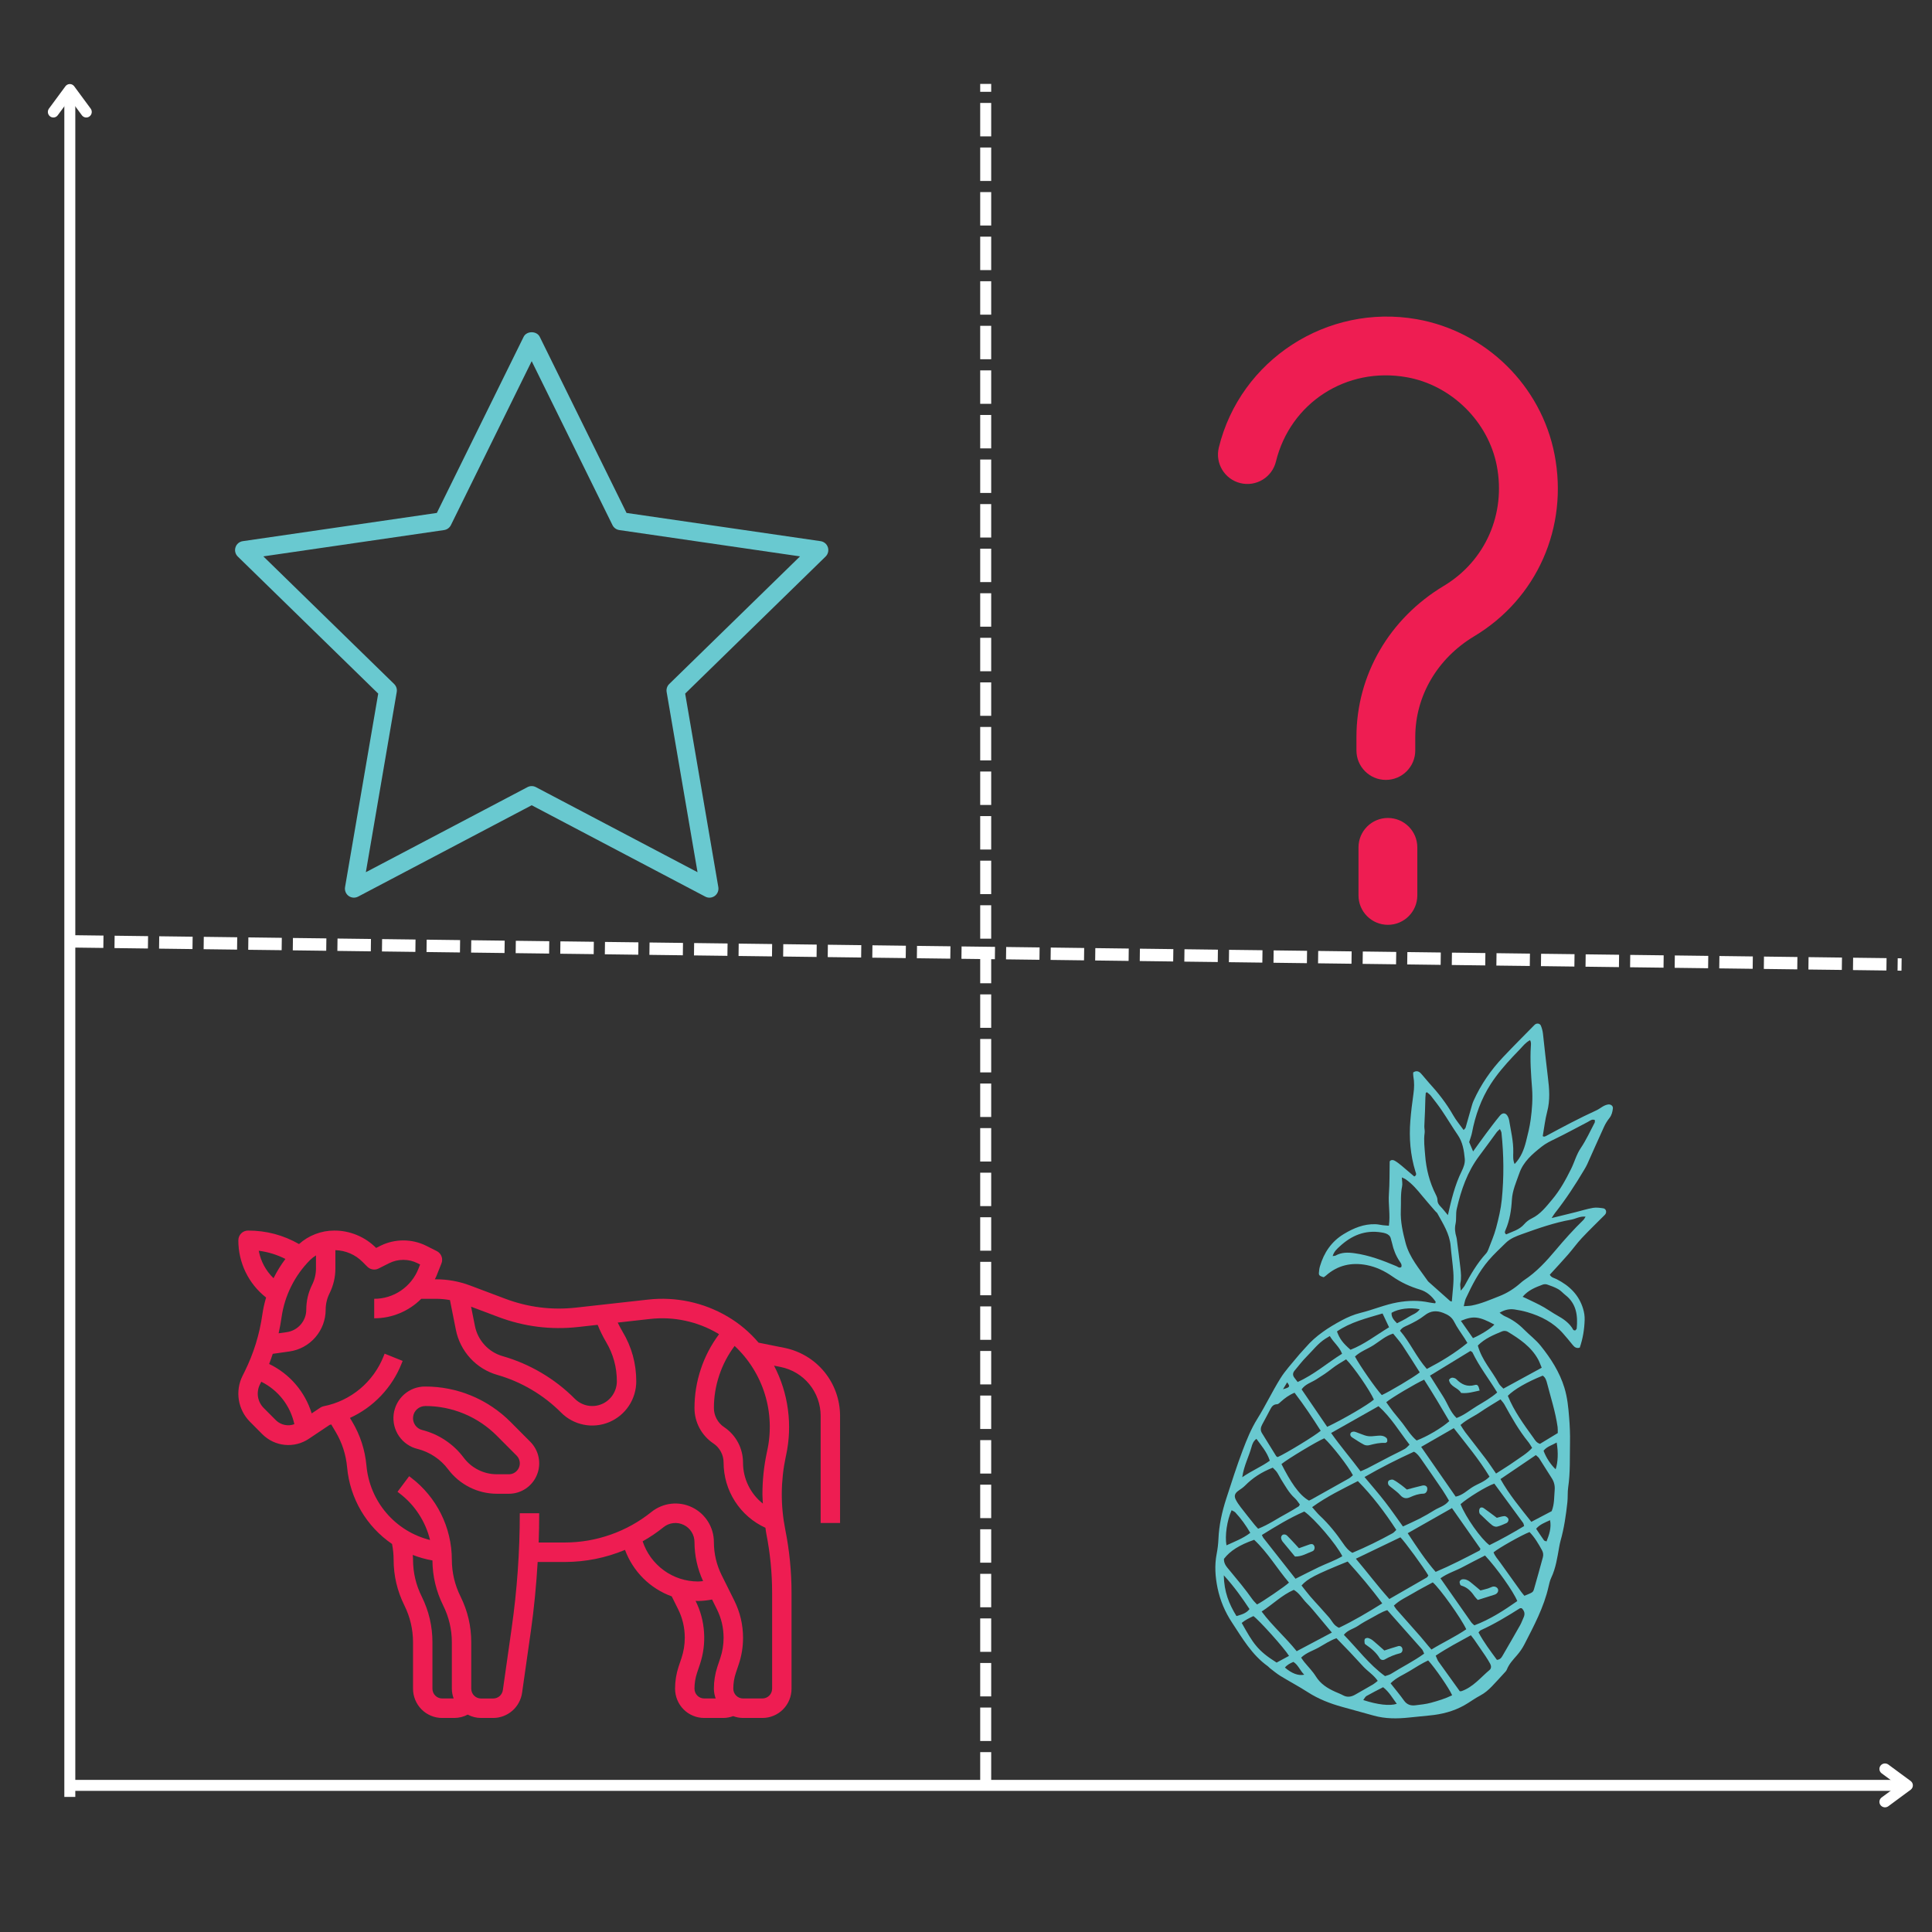 <svg xmlns="http://www.w3.org/2000/svg" xmlns:xlink="http://www.w3.org/1999/xlink" width="520" zoomAndPan="magnify" viewBox="0 0 390 390" height="520" preserveAspectRatio="xMidYMid meet" version="1.0"><rect x="0" y="0" width="390" height="390" fill="#333333" stroke="none"/><defs><clipPath id="id1"><path d="M 48 248.098 L 169.578 248.098 L 169.578 347 L 48 347 Z M 48 248.098 " clip-rule="nonzero"/></clipPath><clipPath id="id2"><path d="M 47.328 67 L 167.328 67 L 167.328 181.402 L 47.328 181.402 Z M 47.328 67 " clip-rule="nonzero"/></clipPath><clipPath id="id3"><path d="M 245.332 206.625 L 325.582 206.625 L 325.582 346.871 L 245.332 346.871 Z M 245.332 206.625 " clip-rule="nonzero"/></clipPath><clipPath id="id4"><path d="M 245.332 63 L 315 63 L 315 158 L 245.332 158 Z M 245.332 63 " clip-rule="nonzero"/></clipPath></defs><path stroke-linecap="butt" transform="matrix(0, -2.249, 2.215, 0, 14.093, 362.725)" fill="none" stroke-linejoin="miter" d="M -0.001 0 L 153.227 0 " stroke="#ffffff" stroke-width="1" stroke-opacity="1" stroke-miterlimit="4"/><path stroke-linecap="round" transform="matrix(0, -2.249, 2.215, 0, 14.093, 16.971)" fill="none" stroke-linejoin="round" d="M -2.5 -1.5 L -0.499 0 L -2.5 1.499 " stroke="#ffffff" stroke-width="1" stroke-opacity="1" stroke-miterlimit="4"/><path stroke-linecap="butt" transform="matrix(2.25, -0, 0, 2.215, 14.13, 360.404)" fill="none" stroke-linejoin="miter" d="M -0 -0.001 L 164.857 -0.001 " stroke="#ffffff" stroke-width="1" stroke-opacity="1" stroke-miterlimit="4"/><path stroke-linecap="round" transform="matrix(2.25, -0, 0, 2.215, 386.136, 360.404)" fill="none" stroke-linejoin="round" d="M -2.5 -1.499 L -0.5 -0.001 L -2.5 1.5 " stroke="#ffffff" stroke-width="1" stroke-opacity="1" stroke-miterlimit="4"/><path fill="#ffffff" d="M 14.145 188.773 L 20.891 188.859 L 20.859 191.355 L 14.109 191.27 M 23.141 188.887 L 29.891 188.973 L 29.859 191.469 L 23.109 191.383 M 32.141 189 L 38.887 189.086 L 38.855 191.582 L 32.109 191.496 M 41.137 189.113 L 47.887 189.199 L 47.855 191.695 L 41.105 191.609 M 50.137 189.227 L 56.887 189.312 L 56.855 191.809 L 50.105 191.727 M 59.133 189.344 L 65.883 189.426 L 65.852 191.926 L 59.102 191.84 M 68.133 189.457 L 74.883 189.543 L 74.852 192.039 L 68.102 191.953 M 77.133 189.57 L 83.879 189.656 L 83.848 192.152 L 77.102 192.066 M 86.129 189.684 L 92.879 189.77 L 92.848 192.266 L 86.098 192.18 M 95.129 189.797 L 101.879 189.883 L 101.844 192.379 L 95.098 192.293 M 104.125 189.91 L 110.875 189.996 L 110.844 192.492 L 104.094 192.406 M 113.125 190.023 L 119.875 190.109 L 119.844 192.605 L 113.094 192.523 M 122.125 190.141 L 128.871 190.223 L 128.84 192.723 L 122.094 192.637 M 131.121 190.254 L 137.871 190.34 L 137.84 192.836 L 131.09 192.75 M 140.121 190.367 L 146.871 190.453 L 146.836 192.949 L 140.09 192.863 M 149.117 190.48 L 155.867 190.566 L 155.836 193.062 L 149.086 192.977 M 158.117 190.594 L 164.867 190.68 L 164.836 193.176 L 158.086 193.09 M 167.117 190.707 L 173.863 190.793 L 173.832 193.289 L 167.086 193.203 M 176.113 190.82 L 182.863 190.906 L 182.832 193.402 L 176.082 193.32 M 185.113 190.938 L 191.863 191.02 L 191.828 193.52 L 185.082 193.434 M 194.109 191.051 L 200.859 191.137 L 200.828 193.633 L 194.078 193.547 M 203.109 191.164 L 209.859 191.25 L 209.828 193.746 L 203.078 193.66 M 212.109 191.277 L 218.855 191.363 L 218.824 193.859 L 212.078 193.773 M 221.105 191.391 L 227.855 191.477 L 227.824 193.973 L 221.074 193.887 M 230.105 191.504 L 236.855 191.59 L 236.82 194.086 L 230.074 194 M 239.102 191.617 L 245.852 191.703 L 245.82 194.199 L 239.07 194.117 M 248.102 191.734 L 254.852 191.816 L 254.82 194.316 L 248.07 194.23 M 257.102 191.848 L 263.848 191.934 L 263.816 194.43 L 257.07 194.344 M 266.098 191.961 L 272.848 192.047 L 272.816 194.543 L 266.066 194.457 M 275.098 192.074 L 281.848 192.16 L 281.812 194.656 L 275.066 194.57 M 284.094 192.188 L 290.844 192.273 L 290.812 194.77 L 284.062 194.684 M 293.094 192.301 L 299.844 192.387 L 299.812 194.883 L 293.062 194.797 M 302.094 192.414 L 308.84 192.5 L 308.809 194.996 L 302.062 194.914 M 311.09 192.531 L 317.84 192.613 L 317.809 195.113 L 311.059 195.027 M 320.09 192.645 L 326.836 192.73 L 326.805 195.227 L 320.059 195.141 M 329.086 192.758 L 335.836 192.844 L 335.805 195.34 L 329.055 195.254 M 338.086 192.871 L 344.836 192.957 L 344.805 195.453 L 338.055 195.367 M 347.086 192.984 L 353.832 193.07 L 353.801 195.566 L 347.051 195.48 M 356.082 193.098 L 362.832 193.184 L 362.801 195.68 L 356.051 195.594 M 365.082 193.211 L 371.828 193.297 L 371.797 195.793 L 365.051 195.711 M 374.078 193.328 L 380.828 193.41 L 380.797 195.91 L 374.047 195.824 M 383.078 193.441 L 383.871 193.449 L 383.84 195.945 L 383.047 195.938 " fill-opacity="1" fill-rule="nonzero"/><path fill="#ffffff" d="M 197.867 360.438 L 197.867 353.691 L 200.086 353.691 L 200.086 360.438 M 197.867 351.441 L 197.867 344.691 L 200.086 344.691 L 200.086 351.441 M 197.867 342.441 L 197.867 335.695 L 200.086 335.695 L 200.086 342.441 M 197.867 333.445 L 197.867 326.699 L 200.086 326.699 L 200.086 333.445 M 197.867 324.449 L 197.867 317.699 L 200.086 317.699 L 200.086 324.449 M 197.867 315.449 L 197.867 308.703 L 200.086 308.703 L 200.086 315.449 M 197.867 306.453 L 197.867 299.703 L 200.086 299.703 L 200.086 306.453 M 197.867 297.457 L 197.867 290.707 L 200.086 290.707 L 200.086 297.457 M 197.867 288.457 L 197.867 281.711 L 200.086 281.711 L 200.086 288.457 M 197.867 279.461 L 197.867 272.711 L 200.086 272.711 L 200.086 279.461 M 197.867 270.461 L 197.867 263.715 L 200.086 263.715 L 200.086 270.461 M 197.867 261.465 L 197.867 254.719 L 200.086 254.719 L 200.086 261.465 M 197.867 252.469 L 197.867 245.719 L 200.086 245.719 L 200.086 252.469 M 197.867 243.469 L 197.867 236.723 L 200.086 236.723 L 200.086 243.469 M 197.867 234.473 L 197.867 227.723 L 200.086 227.723 L 200.086 234.473 M 197.867 225.477 L 197.867 218.727 L 200.086 218.727 L 200.086 225.477 M 197.867 216.477 L 197.867 209.73 L 200.086 209.73 L 200.086 216.477 M 197.867 207.48 L 197.867 200.73 L 200.086 200.73 L 200.086 207.48 M 197.867 198.484 L 197.867 191.734 L 200.086 191.734 L 200.086 198.484 M 197.867 189.484 L 197.867 182.738 L 200.086 182.738 L 200.086 189.484 M 197.867 180.488 L 197.867 173.738 L 200.086 173.738 L 200.086 180.488 M 197.867 171.488 L 197.867 164.742 L 200.086 164.742 L 200.086 171.488 M 197.867 162.492 L 197.867 155.742 L 200.086 155.742 L 200.086 162.492 M 197.867 153.496 L 197.867 146.746 L 200.086 146.746 L 200.086 153.496 M 197.867 144.496 L 197.867 137.75 L 200.086 137.75 L 200.086 144.496 M 197.867 135.5 L 197.867 128.75 L 200.086 128.75 L 200.086 135.5 M 197.867 126.504 L 197.867 119.754 L 200.086 119.754 L 200.086 126.504 M 197.867 117.504 L 197.867 110.758 L 200.086 110.758 L 200.086 117.504 M 197.867 108.508 L 197.867 101.758 L 200.086 101.758 L 200.086 108.508 M 197.867 99.508 L 197.867 92.762 L 200.086 92.762 L 200.086 99.508 M 197.867 90.512 L 197.867 83.766 L 200.086 83.766 L 200.086 90.512 M 197.867 81.516 L 197.867 74.766 L 200.086 74.766 L 200.086 81.516 M 197.867 72.516 L 197.867 65.77 L 200.086 65.77 L 200.086 72.516 M 197.867 63.52 L 197.867 56.77 L 200.086 56.77 L 200.086 63.52 M 197.867 54.523 L 197.867 47.773 L 200.086 47.773 L 200.086 54.523 M 197.867 45.523 L 197.867 38.777 L 200.086 38.777 L 200.086 45.523 M 197.867 36.527 L 197.867 29.777 L 200.086 29.777 L 200.086 36.527 M 197.867 27.527 L 197.867 20.781 L 200.086 20.781 L 200.086 27.527 M 197.867 18.531 L 197.867 16.938 L 200.086 16.938 L 200.086 18.531 " fill-opacity="1" fill-rule="nonzero"/><g clip-path="url(#id1)"><path fill="#ee1d52" d="M 49.355 276.938 L 48.953 277.746 C 48.578 278.496 48.328 279.289 48.203 280.121 C 48.078 280.949 48.082 281.781 48.215 282.609 C 48.352 283.441 48.609 284.23 48.988 284.977 C 49.371 285.727 49.855 286.398 50.449 286.992 L 52.961 289.52 C 53.262 289.82 53.59 290.094 53.938 290.34 C 54.285 290.586 54.652 290.801 55.035 290.984 C 55.422 291.168 55.82 291.316 56.23 291.43 C 56.641 291.543 57.059 291.621 57.48 291.664 C 57.906 291.707 58.328 291.711 58.754 291.68 C 59.18 291.648 59.598 291.582 60.012 291.477 C 60.426 291.375 60.824 291.238 61.215 291.062 C 61.605 290.891 61.977 290.688 62.332 290.449 L 66.527 287.641 C 66.645 287.613 66.75 287.57 66.863 287.543 L 67.719 288.977 C 69.051 291.207 69.836 293.621 70.07 296.211 C 70.211 297.754 70.516 299.266 70.988 300.742 C 71.465 302.219 72.094 303.629 72.875 304.965 C 73.66 306.301 74.582 307.535 75.637 308.668 C 76.695 309.797 77.863 310.801 79.141 311.672 C 79.348 312.719 79.453 313.777 79.457 314.844 C 79.461 318.086 80.184 321.16 81.621 324.059 C 82.789 326.406 83.371 328.895 83.375 331.516 L 83.375 340.891 C 83.375 341.277 83.414 341.664 83.488 342.043 C 83.562 342.422 83.676 342.793 83.824 343.148 C 83.973 343.508 84.152 343.848 84.367 344.172 C 84.582 344.492 84.824 344.793 85.098 345.066 C 85.371 345.34 85.668 345.586 85.988 345.801 C 86.309 346.016 86.648 346.195 87.004 346.344 C 87.359 346.492 87.727 346.605 88.105 346.68 C 88.484 346.758 88.867 346.793 89.254 346.793 L 91.734 346.793 C 92.68 346.785 93.574 346.562 94.414 346.117 C 95.25 346.562 96.145 346.789 97.09 346.793 L 99.57 346.793 C 100.277 346.793 100.961 346.664 101.621 346.414 C 102.281 346.164 102.879 345.809 103.414 345.344 C 103.949 344.879 104.383 344.336 104.723 343.711 C 105.062 343.09 105.285 342.426 105.387 341.727 L 107.164 329.242 C 107.816 324.641 108.258 319.977 108.535 315.309 L 114.02 315.309 C 118.23 315.297 122.277 314.484 126.168 312.867 C 126.566 313.945 127.078 314.969 127.699 315.938 C 128.32 316.902 129.035 317.793 129.852 318.605 C 130.664 319.414 131.559 320.129 132.527 320.742 C 133.496 321.359 134.52 321.859 135.598 322.25 L 136.898 324.863 C 137.789 326.676 138.234 328.594 138.23 330.613 C 138.23 332.004 138.012 333.359 137.574 334.68 L 136.984 336.434 C 136.508 337.879 136.27 339.367 136.273 340.891 C 136.273 341.277 136.309 341.664 136.387 342.043 C 136.461 342.422 136.57 342.793 136.719 343.148 C 136.867 343.508 137.047 343.848 137.262 344.172 C 137.477 344.492 137.723 344.793 137.992 345.066 C 138.266 345.34 138.562 345.586 138.883 345.801 C 139.207 346.016 139.543 346.195 139.902 346.344 C 140.258 346.492 140.625 346.605 141.004 346.68 C 141.383 346.758 141.766 346.793 142.148 346.793 L 146.066 346.793 C 146.734 346.781 147.379 346.656 148 346.422 C 148.641 346.664 149.301 346.789 149.988 346.793 L 153.906 346.793 C 154.289 346.793 154.672 346.758 155.051 346.68 C 155.43 346.605 155.797 346.492 156.152 346.344 C 156.512 346.195 156.848 346.016 157.172 345.801 C 157.492 345.586 157.789 345.34 158.062 345.066 C 158.332 344.793 158.578 344.492 158.793 344.172 C 159.008 343.848 159.188 343.508 159.336 343.148 C 159.48 342.793 159.594 342.422 159.668 342.043 C 159.746 341.664 159.781 341.277 159.781 340.891 L 159.781 321.535 C 159.781 317.254 159.363 313.016 158.527 308.82 C 157.547 303.887 157.578 298.961 158.621 294.039 L 158.676 293.797 C 159.34 290.727 159.469 287.637 159.051 284.523 C 158.637 281.41 157.703 278.465 156.254 275.68 L 157.629 275.953 C 158.188 276.066 158.734 276.23 159.27 276.438 C 159.805 276.645 160.316 276.898 160.809 277.195 C 161.297 277.492 161.762 277.828 162.195 278.203 C 162.625 278.582 163.023 278.992 163.387 279.438 C 163.75 279.879 164.074 280.352 164.355 280.855 C 164.641 281.355 164.879 281.875 165.07 282.418 C 165.266 282.957 165.41 283.512 165.508 284.078 C 165.609 284.645 165.656 285.219 165.66 285.793 L 165.66 307.438 L 169.578 307.438 L 169.578 285.793 C 169.574 284.992 169.508 284.195 169.367 283.406 C 169.23 282.617 169.027 281.848 168.758 281.094 C 168.488 280.34 168.16 279.613 167.766 278.918 C 167.371 278.219 166.922 277.562 166.418 276.941 C 165.91 276.324 165.355 275.75 164.754 275.227 C 164.152 274.703 163.508 274.234 162.824 273.824 C 162.141 273.41 161.426 273.059 160.684 272.77 C 159.941 272.477 159.18 272.254 158.398 272.094 L 153.129 271.035 C 151.336 268.922 149.246 267.16 146.863 265.758 C 144.438 264.336 141.855 263.332 139.113 262.746 C 136.367 262.164 133.602 262.027 130.812 262.34 L 116.328 263.953 C 111.395 264.504 106.602 263.906 101.953 262.152 L 94.934 259.508 C 92.695 258.664 90.375 258.242 87.98 258.242 L 87.777 258.242 C 87.883 258.016 88.012 257.805 88.105 257.57 L 89.113 255.039 C 89.207 254.809 89.254 254.57 89.254 254.324 C 89.258 254.078 89.215 253.84 89.125 253.609 C 89.039 253.379 88.914 253.172 88.746 252.988 C 88.582 252.805 88.391 252.656 88.168 252.547 L 86.004 251.461 C 85.289 251.109 84.547 250.844 83.773 250.664 C 82.996 250.484 82.211 250.395 81.418 250.395 C 80.621 250.395 79.836 250.484 79.062 250.664 C 78.289 250.844 77.543 251.109 76.828 251.461 L 75.926 251.914 C 74.805 250.785 73.508 249.918 72.043 249.309 C 70.574 248.703 69.047 248.398 67.461 248.406 C 66.152 248.406 64.887 248.645 63.664 249.113 C 62.441 249.582 61.34 250.254 60.363 251.129 C 57.172 249.309 53.738 248.402 50.07 248.406 C 49.812 248.406 49.562 248.453 49.32 248.555 C 49.082 248.652 48.867 248.797 48.684 248.98 C 48.5 249.164 48.359 249.379 48.262 249.621 C 48.16 249.859 48.113 250.109 48.113 250.371 C 48.109 251.484 48.23 252.586 48.48 253.672 C 48.727 254.754 49.094 255.797 49.578 256.801 C 50.066 257.801 50.656 258.734 51.355 259.598 C 52.055 260.461 52.84 261.238 53.715 261.922 C 53.383 263.039 53.129 264.172 52.961 265.328 C 52.387 269.395 51.184 273.266 49.355 276.938 Z M 55.73 286.73 L 53.219 284.207 C 52.918 283.902 52.672 283.562 52.477 283.18 C 52.281 282.797 52.152 282.398 52.082 281.973 C 52.016 281.551 52.012 281.129 52.078 280.707 C 52.141 280.281 52.266 279.879 52.457 279.496 L 52.742 278.922 C 53.586 279.34 54.371 279.844 55.098 280.438 C 55.824 281.027 56.48 281.695 57.059 282.438 C 57.637 283.18 58.125 283.977 58.523 284.828 C 58.922 285.684 59.219 286.57 59.418 287.488 C 58.781 287.727 58.133 287.773 57.469 287.637 C 56.805 287.5 56.227 287.199 55.73 286.73 Z M 87.293 340.891 L 87.293 331.516 C 87.293 328.273 86.574 325.203 85.141 322.301 C 83.969 319.953 83.383 317.469 83.375 314.844 C 83.375 314.523 83.336 314.203 83.32 313.883 C 84.605 314.387 85.934 314.758 87.293 314.996 C 87.316 318.184 88.035 321.203 89.449 324.059 C 90.617 326.406 91.207 328.891 91.211 331.516 L 91.211 340.891 C 91.219 341.566 91.34 342.223 91.574 342.859 L 89.254 342.859 C 88.992 342.859 88.742 342.809 88.504 342.707 C 88.262 342.609 88.051 342.469 87.867 342.281 C 87.684 342.098 87.543 341.887 87.441 341.645 C 87.344 341.402 87.293 341.152 87.293 340.891 Z M 129.727 311.137 C 131.211 310.301 132.617 309.348 133.945 308.285 C 134.523 307.82 135.176 307.547 135.91 307.461 C 136.645 307.379 137.344 307.496 138.012 307.82 C 138.676 308.141 139.207 308.613 139.602 309.242 C 139.992 309.871 140.191 310.555 140.191 311.297 C 140.203 314.047 140.781 316.672 141.926 319.168 C 141.57 319.199 141.223 319.246 140.867 319.246 C 140.254 319.242 139.645 319.191 139.039 319.094 C 138.434 318.996 137.84 318.852 137.254 318.66 C 136.672 318.469 136.109 318.234 135.562 317.953 C 135.016 317.676 134.492 317.355 133.996 316.992 C 133.5 316.629 133.035 316.234 132.602 315.797 C 132.164 315.363 131.766 314.898 131.402 314.402 C 131.043 313.902 130.719 313.383 130.438 312.836 C 130.156 312.285 129.922 311.719 129.727 311.137 Z M 140.191 340.891 C 140.191 339.793 140.363 338.719 140.711 337.676 L 141.301 335.926 C 141.996 333.82 142.27 331.664 142.117 329.453 C 141.965 327.242 141.398 325.145 140.414 323.16 C 140.57 323.16 140.719 323.18 140.875 323.18 C 141.84 323.168 142.793 323.07 143.738 322.883 L 144.719 324.863 C 145.617 326.676 146.066 328.594 146.066 330.613 C 146.066 332.004 145.848 333.359 145.41 334.68 L 144.82 336.434 C 144.344 337.879 144.105 339.367 144.109 340.891 C 144.117 341.566 144.234 342.223 144.469 342.859 L 142.148 342.859 C 141.891 342.859 141.641 342.809 141.398 342.707 C 141.16 342.609 140.949 342.469 140.766 342.281 C 140.582 342.098 140.438 341.887 140.34 341.645 C 140.242 341.402 140.191 341.152 140.191 340.891 Z M 154.844 292.973 L 154.793 293.219 C 154.199 296.004 153.906 298.816 153.906 301.66 C 153.906 302.281 153.969 302.898 153.996 303.52 C 152.73 302.52 151.746 301.293 151.043 299.84 C 150.34 298.387 149.988 296.855 149.988 295.238 C 149.988 294.531 149.902 293.832 149.73 293.148 C 149.559 292.461 149.309 291.805 148.977 291.18 C 148.645 290.555 148.242 289.984 147.766 289.457 C 147.293 288.934 146.762 288.477 146.176 288.086 C 145.531 287.656 145.027 287.098 144.66 286.41 C 144.293 285.727 144.109 284.996 144.109 284.219 C 144.113 281.957 144.473 279.758 145.191 277.617 C 145.906 275.473 146.941 273.5 148.293 271.695 C 149.719 273.023 150.949 274.516 151.984 276.172 C 153.02 277.828 153.828 279.586 154.402 281.453 C 154.977 283.32 155.301 285.23 155.375 287.184 C 155.449 289.137 155.273 291.066 154.844 292.973 Z M 116.758 267.867 L 120.641 267.434 C 121.113 268.609 121.672 269.746 122.312 270.84 C 123.781 273.301 124.52 275.969 124.52 278.836 C 124.52 279.328 124.445 279.812 124.305 280.281 C 124.16 280.754 123.953 281.195 123.68 281.605 C 123.41 282.016 123.082 282.379 122.703 282.691 C 122.324 283.004 121.906 283.258 121.453 283.445 C 121 283.633 120.527 283.754 120.039 283.801 C 119.551 283.848 119.062 283.824 118.582 283.73 C 118.102 283.633 117.641 283.469 117.211 283.234 C 116.777 283.004 116.387 282.711 116.039 282.363 C 114.016 280.332 111.77 278.59 109.305 277.133 C 106.84 275.676 104.234 274.555 101.484 273.762 C 100.781 273.562 100.117 273.27 99.492 272.887 C 98.871 272.5 98.312 272.039 97.816 271.5 C 97.32 270.957 96.906 270.359 96.574 269.707 C 96.242 269.051 96.008 268.363 95.867 267.641 L 95.094 263.773 L 100.582 265.84 C 105.812 267.812 111.207 268.484 116.758 267.867 Z M 74.152 255.699 C 74.453 256 74.809 256.184 75.227 256.25 C 75.641 256.32 76.039 256.258 76.414 256.07 L 78.582 254.98 C 79.477 254.539 80.422 254.32 81.418 254.32 C 82.414 254.32 83.355 254.539 84.25 254.98 L 84.805 255.258 L 84.469 256.109 C 84.113 257.008 83.633 257.832 83.031 258.586 C 82.43 259.336 81.73 259.984 80.934 260.527 C 80.141 261.066 79.281 261.48 78.359 261.762 C 77.441 262.043 76.5 262.184 75.539 262.18 L 75.539 266.113 C 77.32 266.117 79.031 265.777 80.68 265.094 C 82.324 264.41 83.777 263.441 85.039 262.18 L 87.977 262.18 C 88.938 262.18 89.887 262.266 90.828 262.438 L 92.02 268.414 C 92.23 269.488 92.582 270.516 93.078 271.492 C 93.574 272.469 94.191 273.363 94.93 274.168 C 95.668 274.973 96.504 275.664 97.434 276.238 C 98.363 276.812 99.355 277.25 100.406 277.547 C 102.832 278.246 105.137 279.238 107.316 280.527 C 109.492 281.812 111.477 283.352 113.266 285.145 C 113.887 285.77 114.582 286.289 115.359 286.707 C 116.133 287.125 116.953 287.418 117.816 287.59 C 118.676 287.766 119.547 287.809 120.422 287.719 C 121.293 287.633 122.137 287.422 122.949 287.086 C 123.762 286.746 124.508 286.297 125.188 285.738 C 125.867 285.176 126.453 284.531 126.941 283.797 C 127.43 283.062 127.801 282.273 128.055 281.426 C 128.309 280.582 128.438 279.719 128.438 278.836 C 128.438 275.238 127.516 271.898 125.672 268.816 C 125.32 268.223 125 267.605 124.695 266.98 L 131.23 266.25 C 133.602 265.984 135.953 266.102 138.285 266.598 C 140.617 267.094 142.812 267.945 144.871 269.152 C 144.969 269.211 145.055 269.277 145.148 269.332 C 143.543 271.48 142.316 273.828 141.469 276.371 C 140.621 278.918 140.195 281.535 140.191 284.219 C 140.191 284.926 140.273 285.625 140.445 286.309 C 140.617 286.996 140.867 287.652 141.199 288.277 C 141.535 288.898 141.938 289.473 142.41 289.996 C 142.883 290.52 143.414 290.98 144 291.371 C 144.645 291.801 145.152 292.359 145.516 293.043 C 145.883 293.73 146.066 294.461 146.066 295.238 C 146.07 296.625 146.266 297.988 146.652 299.32 C 147.043 300.652 147.613 301.898 148.363 303.066 C 149.113 304.234 150.008 305.273 151.055 306.18 C 152.102 307.086 153.254 307.828 154.512 308.402 C 154.578 308.797 154.609 309.191 154.688 309.582 C 155.469 313.527 155.863 317.508 155.863 321.527 L 155.863 340.891 C 155.863 341.152 155.812 341.402 155.711 341.645 C 155.613 341.887 155.473 342.098 155.289 342.281 C 155.105 342.469 154.891 342.609 154.652 342.707 C 154.414 342.809 154.164 342.859 153.902 342.859 L 149.988 342.859 C 149.727 342.859 149.477 342.809 149.238 342.707 C 148.996 342.609 148.785 342.469 148.602 342.281 C 148.418 342.098 148.277 341.887 148.176 341.645 C 148.078 341.402 148.027 341.152 148.027 340.891 C 148.027 339.793 148.199 338.719 148.547 337.676 L 149.137 335.926 C 149.711 334.199 149.996 332.43 149.996 330.609 C 149.988 327.969 149.402 325.469 148.23 323.102 L 145.699 318.012 C 144.645 315.898 144.113 313.66 144.109 311.297 C 144.109 310.562 144.008 309.844 143.805 309.137 C 143.602 308.434 143.305 307.77 142.918 307.148 C 142.527 306.527 142.059 305.973 141.516 305.48 C 140.969 304.992 140.367 304.59 139.707 304.273 C 139.051 303.953 138.359 303.734 137.641 303.609 C 136.918 303.488 136.195 303.469 135.469 303.551 C 134.742 303.637 134.043 303.816 133.367 304.102 C 132.691 304.383 132.07 304.754 131.496 305.211 C 129.016 307.203 126.273 308.727 123.273 309.785 C 120.273 310.84 117.188 311.371 114.008 311.375 L 108.738 311.375 C 108.809 309.406 108.844 307.438 108.844 305.469 L 104.926 305.469 C 104.926 313.25 104.379 320.988 103.281 328.691 L 101.508 341.176 C 101.473 341.41 101.402 341.629 101.289 341.836 C 101.176 342.043 101.031 342.227 100.852 342.383 C 100.676 342.535 100.477 342.656 100.254 342.738 C 100.035 342.82 99.805 342.863 99.57 342.863 L 97.09 342.863 C 96.828 342.863 96.578 342.812 96.34 342.711 C 96.102 342.613 95.887 342.473 95.703 342.285 C 95.52 342.102 95.379 341.891 95.281 341.648 C 95.18 341.406 95.129 341.156 95.129 340.895 L 95.129 331.516 C 95.129 328.273 94.41 325.203 92.977 322.301 C 91.809 319.953 91.219 317.469 91.211 314.844 C 91.207 313.238 91.023 311.652 90.652 310.09 C 90.281 308.523 89.742 307.023 89.023 305.586 C 88.309 304.148 87.438 302.812 86.414 301.578 C 85.391 300.34 84.242 299.238 82.961 298.273 L 82.594 297.992 L 80.242 301.141 L 80.613 301.422 C 82.156 302.59 83.461 303.984 84.523 305.605 C 85.586 307.227 86.348 308.98 86.809 310.867 C 85.957 310.656 85.125 310.379 84.316 310.039 C 83.508 309.699 82.727 309.297 81.98 308.836 C 81.234 308.375 80.527 307.855 79.859 307.285 C 79.191 306.711 78.57 306.09 78 305.422 C 77.426 304.754 76.91 304.047 76.449 303.297 C 75.984 302.547 75.582 301.766 75.242 300.953 C 74.898 300.141 74.621 299.309 74.41 298.453 C 74.195 297.598 74.051 296.73 73.973 295.855 C 73.68 292.664 72.715 289.699 71.078 286.953 L 70.641 286.227 C 73.02 285.137 75.109 283.645 76.914 281.746 C 78.715 279.844 80.102 277.68 81.07 275.242 L 81.281 274.719 L 77.641 273.254 L 77.434 273.777 C 76.926 275.059 76.27 276.254 75.461 277.371 C 74.656 278.484 73.727 279.484 72.672 280.363 C 71.613 281.246 70.469 281.98 69.23 282.574 C 67.988 283.168 66.699 283.598 65.352 283.863 C 65.098 283.914 64.863 284.012 64.648 284.156 L 62.918 285.316 C 62.582 284.23 62.145 283.191 61.594 282.199 C 61.047 281.207 60.402 280.281 59.664 279.422 C 58.926 278.562 58.105 277.789 57.207 277.102 C 56.309 276.414 55.352 275.824 54.328 275.336 C 54.598 274.66 54.828 273.977 55.059 273.289 L 58.473 272.805 C 58.973 272.73 59.461 272.613 59.941 272.453 C 60.422 272.289 60.883 272.086 61.324 271.844 C 61.766 271.602 62.184 271.32 62.578 271 C 62.973 270.68 63.332 270.332 63.664 269.945 C 63.996 269.562 64.289 269.152 64.547 268.719 C 64.805 268.281 65.023 267.824 65.203 267.352 C 65.379 266.875 65.512 266.387 65.605 265.891 C 65.695 265.391 65.742 264.887 65.742 264.379 C 65.746 263.223 66.004 262.125 66.516 261.09 C 67.305 259.5 67.703 257.82 67.703 256.043 L 67.703 252.363 C 68.73 252.391 69.719 252.605 70.668 253.016 C 71.613 253.422 72.449 253.992 73.176 254.727 Z M 63.785 253.418 L 63.785 256.043 C 63.781 257.199 63.523 258.297 63.012 259.332 C 62.223 260.922 61.828 262.602 61.824 264.379 C 61.824 264.93 61.727 265.461 61.535 265.977 C 61.34 266.488 61.066 266.953 60.707 267.371 C 60.348 267.785 59.93 268.125 59.449 268.391 C 58.969 268.652 58.461 268.824 57.918 268.906 L 56.242 269.145 C 56.484 268.066 56.684 266.98 56.84 265.883 C 57.156 263.707 57.801 261.633 58.781 259.668 C 59.762 257.699 61.023 255.934 62.57 254.375 C 62.938 254.012 63.344 253.691 63.785 253.418 Z M 52.227 252.477 C 54.117 252.723 55.91 253.273 57.613 254.133 C 56.695 255.355 55.895 256.656 55.215 258.027 C 53.648 256.488 52.648 254.641 52.227 252.477 Z M 52.227 252.477 " fill-opacity="1" fill-rule="nonzero"/></g><path fill="#ee1d52" d="M 84.273 292.484 C 85.512 292.793 86.664 293.305 87.727 294.016 C 88.789 294.723 89.707 295.59 90.473 296.617 C 91.047 297.379 91.699 298.066 92.43 298.676 C 93.16 299.285 93.953 299.805 94.805 300.23 C 95.656 300.66 96.543 300.98 97.469 301.203 C 98.395 301.422 99.332 301.531 100.285 301.535 L 102.73 301.535 C 103.336 301.535 103.926 301.445 104.504 301.27 C 105.082 301.094 105.625 300.836 106.129 300.5 C 106.629 300.164 107.074 299.758 107.457 299.289 C 107.84 298.82 108.148 298.305 108.379 297.742 C 108.609 297.184 108.758 296.602 108.816 295.996 C 108.875 295.391 108.844 294.789 108.727 294.195 C 108.609 293.598 108.406 293.035 108.121 292.5 C 107.836 291.961 107.48 291.48 107.055 291.051 L 103.102 287.078 C 101.969 285.938 100.734 284.914 99.402 284.02 C 98.066 283.121 96.66 282.363 95.176 281.746 C 93.691 281.129 92.164 280.664 90.586 280.352 C 89.012 280.039 87.422 279.887 85.816 279.891 C 85.43 279.887 85.047 279.918 84.668 279.988 C 84.285 280.055 83.914 280.156 83.551 280.293 C 83.191 280.43 82.844 280.598 82.512 280.797 C 82.18 280.996 81.871 281.223 81.578 281.48 C 81.289 281.734 81.023 282.016 80.785 282.32 C 80.547 282.625 80.336 282.949 80.156 283.293 C 79.973 283.637 79.828 283.992 79.711 284.363 C 79.594 284.734 79.512 285.113 79.465 285.496 C 79.418 285.883 79.406 286.27 79.43 286.656 C 79.453 287.043 79.512 287.426 79.602 287.805 C 79.695 288.18 79.82 288.547 79.98 288.898 C 80.137 289.254 80.328 289.59 80.547 289.91 C 80.766 290.227 81.012 290.523 81.289 290.801 C 81.562 291.074 81.855 291.32 82.176 291.539 C 82.492 291.762 82.828 291.949 83.184 292.109 C 83.535 292.266 83.898 292.391 84.273 292.484 Z M 85.816 283.824 C 87.164 283.82 88.5 283.949 89.824 284.211 C 91.145 284.477 92.43 284.863 93.676 285.383 C 94.922 285.902 96.105 286.539 97.223 287.293 C 98.344 288.047 99.379 288.902 100.332 289.863 L 104.285 293.832 C 104.598 294.148 104.797 294.523 104.887 294.961 C 104.973 295.402 104.93 295.824 104.762 296.238 C 104.59 296.648 104.32 296.98 103.949 297.227 C 103.582 297.477 103.176 297.602 102.73 297.598 L 100.285 297.598 C 98.973 297.598 97.73 297.301 96.555 296.715 C 95.379 296.125 94.398 295.305 93.605 294.254 C 92.57 292.867 91.332 291.695 89.891 290.738 C 88.453 289.777 86.898 289.09 85.223 288.664 C 84.934 288.594 84.668 288.473 84.422 288.301 C 84.18 288.133 83.973 287.922 83.801 287.676 C 83.633 287.43 83.516 287.16 83.441 286.871 C 83.371 286.578 83.355 286.285 83.391 285.988 C 83.426 285.691 83.516 285.41 83.652 285.145 C 83.793 284.883 83.973 284.648 84.195 284.453 C 84.418 284.254 84.668 284.102 84.945 283.996 C 85.227 283.887 85.512 283.836 85.812 283.836 Z M 85.816 283.824 " fill-opacity="1" fill-rule="nonzero"/><g clip-path="url(#id2)"><path fill="#69c9d0" d="M 107.328 158.684 C 107.617 158.684 107.91 158.75 108.172 158.891 L 140.805 176.066 L 134.57 139.684 C 134.469 139.094 134.664 138.496 135.094 138.074 L 161.496 112.312 L 125.012 107 C 124.418 106.914 123.906 106.543 123.641 106.008 L 107.328 72.906 L 91.016 106.008 C 90.75 106.543 90.238 106.914 89.645 107 L 53.16 112.312 L 79.562 138.074 C 79.992 138.496 80.188 139.094 80.086 139.684 L 73.852 176.066 L 106.484 158.891 C 106.746 158.75 107.039 158.684 107.328 158.684 Z M 143.215 181.207 C 142.926 181.207 142.637 181.137 142.371 180.996 L 107.328 162.551 L 72.285 180.996 C 71.672 181.316 70.93 181.262 70.375 180.859 C 69.816 180.453 69.539 179.762 69.652 179.082 L 76.348 140.012 L 47.996 112.344 C 47.504 111.859 47.324 111.137 47.539 110.48 C 47.75 109.82 48.316 109.344 49.004 109.242 L 88.18 103.543 L 105.699 67.996 C 106.312 66.758 108.344 66.758 108.957 67.996 L 126.477 103.543 L 165.652 109.242 C 166.336 109.344 166.906 109.82 167.117 110.48 C 167.332 111.137 167.152 111.859 166.66 112.344 L 138.309 140.012 L 145.004 179.082 C 145.117 179.762 144.84 180.453 144.281 180.859 C 143.965 181.086 143.59 181.207 143.215 181.207 " fill-opacity="1" fill-rule="nonzero"/></g><g clip-path="url(#id3)"><path fill="#69c9d0" d="M 258.992 280.434 C 260.406 280.043 260.469 279.91 259.828 279.047 C 259.594 279.434 259.387 279.781 258.992 280.434 Z M 259.379 336.617 C 260.738 337.809 262.125 338.328 263.277 338.055 C 262.438 337.25 262.086 336.113 261.094 335.477 C 260.414 335.758 259.824 336.07 259.379 336.617 Z M 312.906 306.871 C 311.812 307.363 310.836 307.727 310.09 308.598 C 310.633 309.406 311.137 310.184 311.676 310.938 C 311.758 311.055 311.98 311.074 312.191 311.156 C 312.711 309.793 313.195 308.484 312.906 306.871 Z M 311.59 292.848 C 312.062 294.188 313.051 295.688 314.027 296.59 C 314.496 295.234 314.586 293.184 314.234 291.195 C 313.309 291.742 312.262 291.988 311.59 292.848 Z M 282.004 267.121 C 282.836 266.68 283.637 266.324 284.355 265.84 C 285.082 265.355 286.027 265.137 286.59 264.293 C 284.672 263.867 282.285 264.184 280.91 265.004 C 280.84 265.828 281.289 266.41 282.004 267.121 Z M 281.957 343.938 C 281.094 342.785 280.41 341.523 279.199 340.586 C 278.059 341.18 276.938 341.734 275.855 342.355 C 275.582 342.508 275.43 342.871 275.195 343.176 C 278.094 344.125 280.547 344.402 281.957 343.938 Z M 301.656 267.379 C 298.523 265.707 297.422 265.582 294.898 266.629 C 295.727 267.812 296.539 268.973 297.34 270.121 C 298.941 269.434 301.008 268.133 301.656 267.379 Z M 247.039 317.996 C 247.098 321.32 248.098 323.812 249.598 326.223 C 250.652 325.918 251.586 325.668 252.23 324.812 C 250.699 322.5 249.152 320.312 247.039 317.996 Z M 250.762 298.195 C 252.777 296.816 254.699 296.047 256.328 294.859 C 255.746 293.094 254.629 291.828 253.625 290.449 C 252.984 290.93 252.785 291.547 252.625 292.129 C 252.102 294.047 251.113 295.824 250.762 298.195 Z M 252.387 309.426 C 251.492 307.902 250.52 306.535 249.359 305.301 C 249.172 305.105 248.875 305.012 248.617 304.859 C 247.684 306.914 247.23 310.027 247.582 311.945 C 249.23 311.18 250.922 310.562 252.387 309.426 Z M 260.207 334.262 C 259.262 332.703 254.18 327.062 253.02 326.23 C 252.207 326.609 251.375 327.012 250.656 327.609 C 252.961 331.73 253.828 333.191 257.703 335.613 C 258.473 335.199 259.289 334.758 260.207 334.262 Z M 268.441 269.699 C 268.031 269.941 267.816 270.066 267.605 270.199 C 266.086 271.152 265.02 272.586 263.777 273.828 C 262.891 274.715 262.129 275.727 261.32 276.691 C 260.961 277.125 260.91 277.602 261.262 278.074 C 261.473 278.367 261.699 278.648 261.949 278.973 C 265.27 277.488 267.914 275.137 270.914 273.273 C 270.387 271.848 269.203 271.027 268.441 269.699 Z M 279.086 265.141 C 275.793 266.117 272.621 266.898 269.883 268.766 C 270.426 270.254 271.035 271.082 272.621 272.465 C 275.402 271.383 277.773 269.523 280.402 267.926 C 279.957 266.984 279.562 266.148 279.086 265.141 Z M 307.367 261.773 C 307.637 261.891 307.848 261.98 308.051 262.078 C 309.285 262.688 310.551 263.238 311.734 263.93 C 312.59 264.43 313.398 265.012 314.277 265.5 C 315.582 266.227 316.848 267.07 317.594 268.457 C 317.633 268.531 317.809 268.531 317.965 268.578 C 318.066 268.453 318.266 268.324 318.281 268.18 C 318.523 265.59 318.242 263.168 315.984 261.414 C 315.492 261.027 315.07 260.523 314.535 260.223 C 313.836 259.832 313.062 259.555 312.301 259.293 C 312.027 259.199 311.66 259.223 311.387 259.328 C 309.934 259.871 308.48 260.441 307.367 261.773 Z M 307.176 324.641 C 307.043 324.645 306.891 324.602 306.801 324.66 C 304.242 326.273 301.66 327.844 298.895 329.086 C 298.734 329.16 298.633 329.348 298.461 329.527 C 299.523 331.52 300.891 333.305 302.172 335.066 C 302.895 335.012 303.129 334.539 303.379 334.113 C 304.547 332.102 305.711 330.09 306.859 328.062 C 307.137 327.57 307.312 327.027 307.555 326.516 C 307.895 325.789 307.742 325.176 307.176 324.641 Z M 269.016 253.551 C 269.355 253.5 269.496 253.516 269.598 253.457 C 270.812 252.777 272.059 252.793 273.426 252.98 C 276.395 253.391 279.133 254.438 281.859 255.582 C 282.172 255.715 282.465 256.047 282.867 255.773 C 283.055 255.281 282.746 254.93 282.508 254.578 C 281.77 253.465 281.289 252.254 281.008 250.953 C 280.941 250.648 280.824 250.352 280.762 250.047 C 280.645 249.488 280.254 249.188 279.77 249 C 279.484 248.887 279.168 248.836 278.859 248.785 C 275.543 248.234 272.801 249.414 270.43 251.613 C 269.906 252.102 269.305 252.598 269.016 253.551 Z M 288.293 335.176 C 287.008 335.785 285.785 336.555 284.559 337.309 C 283.297 338.086 281.871 338.629 280.707 339.801 C 281.656 341.012 282.582 342.109 283.414 343.277 C 284.004 344.113 284.781 344.352 285.711 344.238 C 286.773 344.109 287.852 344 288.879 343.719 C 290.328 343.32 291.777 342.883 293.133 342.215 C 292.594 340.906 289.656 336.637 288.293 335.176 Z M 289.816 334.215 C 290.043 334.719 290.148 335.086 290.359 335.383 C 291.805 337.422 293.273 339.445 294.684 341.406 C 294.898 341.391 294.965 341.402 295.023 341.383 C 297.371 340.562 298.879 338.625 300.695 337.102 C 301.051 336.805 301.051 336.293 300.824 335.875 C 300.523 335.324 300.191 334.789 299.844 334.266 C 299.109 333.172 298.359 332.086 297.609 331.004 C 297.402 330.711 297.172 330.434 296.914 330.098 C 294.5 331.426 292.172 332.645 289.816 334.215 Z M 301.496 313.359 C 301.758 314.113 302.32 314.699 302.785 315.348 C 304.215 317.332 305.629 319.324 307.055 321.309 C 307.266 321.602 307.512 321.875 307.723 322.133 C 309.41 321.438 309.461 321.453 309.676 320.723 C 310.289 318.617 310.863 316.5 311.441 314.387 C 311.578 313.891 311.535 313.41 311.273 312.938 C 310.551 311.621 309.793 310.332 308.758 309.266 C 307.246 309.828 302.496 312.504 301.496 313.359 Z M 301.645 299.488 C 300.062 300.016 296.219 302.387 294.832 303.637 C 295.844 306.223 298.949 310.652 300.668 311.906 C 303.031 310.75 305.363 309.441 307.664 308.055 C 307.578 307.766 307.566 307.562 307.469 307.43 C 305.551 304.801 303.621 302.176 301.645 299.488 Z M 314.457 289.281 C 314.445 288.789 314.473 288.414 314.422 288.051 C 314 285.055 313.062 282.184 312.309 279.266 C 312.156 278.672 311.973 278.059 311.422 277.691 C 308.266 278.957 305.648 280.465 304.375 281.762 C 305.625 284.855 307.598 287.539 309.543 290.242 C 309.867 290.695 310.125 291.219 310.867 291.461 C 312.012 290.77 313.234 290.023 314.457 289.281 Z M 287.477 278.508 C 285.871 279.207 280.711 282.27 279.832 283.055 C 280.293 283.691 280.746 284.359 281.242 284.992 C 281.855 285.781 282.527 286.527 283.129 287.324 C 284.035 288.516 284.812 289.809 285.965 290.781 C 288.066 289.988 290.949 288.301 292.566 286.887 C 290.949 284.117 289.289 281.336 287.477 278.508 Z M 298.32 271.613 C 299.133 274.609 301.199 276.738 302.551 279.266 C 302.77 279.676 303.188 279.984 303.484 280.312 C 306.109 278.879 308.625 277.508 311.215 276.094 C 310.945 275.461 310.77 274.926 310.504 274.441 C 309.098 271.859 306.754 270.281 304.328 268.812 C 304.047 268.645 303.555 268.609 303.254 268.738 C 301.523 269.461 299.77 270.16 298.32 271.613 Z M 268.852 329.551 C 267.859 328.363 267.07 327.402 266.262 326.453 C 265.449 325.496 264.668 324.5 263.777 323.613 C 262.898 322.738 262.301 321.574 261.168 320.938 C 258.738 321.996 256.93 323.867 254.676 325.309 C 256.848 328.219 259.512 330.52 261.754 333.316 C 264.07 332.086 266.336 330.887 268.852 329.551 Z M 302.891 298.57 C 304.668 301.742 306.922 304.418 309.121 307.203 C 310.566 306.445 311.941 305.723 313.227 305.047 C 313.801 303.598 313.707 302.207 313.828 300.84 C 313.91 299.914 313.723 299.125 313.219 298.355 C 312.363 297.043 311.555 295.699 310.707 294.383 C 310.551 294.141 310.289 293.973 310.035 293.73 C 307.676 295.328 305.398 296.871 302.891 298.57 Z M 288.66 277.695 C 289.609 279.203 290.477 280.582 291.348 281.957 C 292.238 283.363 292.746 285.02 294.031 286.246 C 295.582 285.652 296.805 284.652 298.133 283.836 C 299.512 282.996 300.934 282.219 302.23 281.094 C 300.539 278.316 298.586 275.84 297.238 273.004 C 297.195 272.906 297.043 272.859 296.824 272.707 C 294.215 274.305 291.551 275.93 288.66 277.695 Z M 286.598 277.039 C 285.406 275.176 284.289 273.359 283.105 271.59 C 282.551 270.766 281.875 270.02 281.223 269.203 C 279.68 269.676 278.547 270.723 277.297 271.523 C 276.051 272.32 274.602 272.809 273.52 273.832 C 274.465 275.637 277.789 280.402 278.938 281.617 C 280.453 280.938 285.355 278.035 286.598 277.039 Z M 261.324 281.141 C 260.199 281.602 259.352 282.238 258.551 282.957 C 258.328 283.16 258.059 283.453 257.801 283.461 C 257.035 283.477 256.707 283.941 256.406 284.527 C 255.895 285.531 255.344 286.52 254.812 287.516 C 254.5 288.098 254.359 288.676 254.746 289.297 C 255.703 290.836 256.648 292.387 257.609 293.926 C 257.668 294.02 257.805 294.066 257.906 294.133 C 259.551 293.414 265.547 289.762 266.602 288.816 C 264.965 286.246 263.281 283.699 261.324 281.141 Z M 262.391 303.703 C 262.066 303.289 261.781 302.793 261.375 302.43 C 260.18 301.355 259.449 299.957 258.609 298.633 C 258.309 298.156 258.074 297.633 257.754 297.168 C 257.516 296.824 257.184 296.543 256.922 296.27 C 254.594 297.191 252.875 298.336 251.34 299.879 C 250.949 300.277 250.469 300.59 250.008 300.91 C 249.309 301.402 249.078 301.918 249.422 302.648 C 249.688 303.211 250.059 303.73 250.434 304.227 C 251.352 305.422 252.297 306.598 253.238 307.777 C 253.465 308.059 253.719 308.316 253.969 308.594 C 256.125 307.758 257.93 306.461 259.875 305.438 C 260.652 305.027 261.395 304.547 262.145 304.086 C 262.238 304.027 262.277 303.883 262.391 303.703 Z M 288.023 276.344 C 290.984 274.797 293.691 273.156 296.211 271.09 C 295.984 270.719 295.832 270.453 295.668 270.195 C 294.957 269.086 294.148 268.023 293.562 266.852 C 293.066 265.859 292.32 265.406 291.336 265.023 C 289.961 264.488 288.762 264.602 287.617 265.5 C 286.574 266.328 285.406 266.938 284.207 267.504 C 283.664 267.762 283.035 267.945 282.609 268.621 C 284.645 270.965 285.84 273.844 288.023 276.344 Z M 247.07 314.68 C 247.031 315.695 247.633 316.305 248.145 316.922 C 249.746 318.859 251.363 320.773 252.805 322.832 C 253.082 323.223 253.445 323.551 253.746 323.883 C 254.707 323.43 259.48 320.184 260.199 319.469 C 257.793 316.645 255.902 313.383 253.168 310.832 C 250.207 311.859 248.309 313.055 247.07 314.68 Z M 286.883 292.074 C 289.273 295.52 291.551 298.801 293.852 302.117 C 295.262 301.832 296.191 300.832 297.297 300.156 C 298.398 299.484 299.699 299.113 300.68 298.082 C 298.562 294.586 295.988 291.527 293.469 288.289 C 291.285 289.543 289.172 290.758 286.883 292.074 Z M 288.328 318.031 C 287.383 316.398 283.555 311.164 282.688 310.328 C 279.785 311.727 276.852 313.133 273.699 314.648 C 276.023 317.391 278.102 320.168 280.457 322.785 C 283.035 321.305 285.539 319.867 288.039 318.422 C 288.137 318.363 288.184 318.227 288.328 318.031 Z M 269.777 330.691 C 268.477 331.164 267.379 331.898 266.238 332.547 C 265.062 333.215 263.703 333.594 262.652 334.617 C 262.898 334.965 263.066 335.227 263.258 335.465 C 264.051 336.441 264.961 337.344 265.621 338.402 C 266.574 339.934 267.973 340.809 269.547 341.512 C 270.062 341.746 270.602 341.941 271.098 342.211 C 271.973 342.691 272.785 342.539 273.598 342.066 C 274.797 341.375 276.008 340.703 277.199 340 C 277.504 339.82 277.77 339.57 278.113 339.305 C 277.289 338.105 276.133 337.41 275.238 336.461 C 274.332 335.496 273.449 334.512 272.543 333.551 C 271.641 332.598 270.719 331.664 269.777 330.691 Z M 274.645 297 C 275.137 296.785 275.598 296.613 276.035 296.387 C 277.598 295.582 279.145 294.75 280.707 293.941 C 281.656 293.453 282.629 293.008 283.562 292.488 C 283.914 292.297 284.18 291.949 284.535 291.625 C 282.461 288.965 280.824 286.137 278.273 283.859 C 275.117 285.645 271.977 287.418 268.703 289.27 C 270.617 291.992 272.703 294.395 274.645 297 Z M 287.484 333.809 C 287.324 333.477 287.246 333.16 287.055 332.941 C 284.734 330.301 282.391 327.676 280.039 325.027 C 278.852 325.406 277.906 326.039 276.914 326.57 C 275.965 327.074 275.02 327.59 274.137 328.195 C 273.223 328.816 272.039 329.035 271.277 330.012 C 274.043 332.844 276.363 336.004 279.59 338.348 C 280.012 338.191 280.461 338.105 280.82 337.875 C 283 336.504 285.324 335.371 287.484 333.809 Z M 284.164 309.5 C 286.004 312.285 287.711 314.898 289.805 317.305 C 292.867 316.016 295.758 314.508 298.648 313.008 C 298.699 312.984 298.73 312.914 298.758 312.863 C 298.789 312.809 298.805 312.75 298.848 312.637 C 296.961 309.949 295.062 307.234 293.098 304.43 C 290.141 306.105 287.25 307.746 284.164 309.5 Z M 258.68 295.539 C 260.414 298.965 262.18 301.785 264.234 302.918 C 264.391 302.848 264.562 302.781 264.727 302.688 C 267.246 301.281 269.77 299.875 272.281 298.453 C 272.594 298.277 272.848 298.008 273.105 297.797 C 272.156 295.965 268.918 291.805 267.328 290.34 C 265.941 290.895 259.953 294.492 258.68 295.539 Z M 295.984 328.891 C 294.98 326.695 290.578 320.531 289.223 319.426 C 287.93 320.133 286.586 320.82 285.293 321.59 C 283.973 322.379 282.527 322.996 281.371 324.113 C 281.582 324.426 281.699 324.648 281.859 324.836 C 283.441 326.629 285.035 328.414 286.613 330.211 C 287.195 330.875 287.742 331.562 288.309 332.238 C 288.5 332.465 288.699 332.688 288.953 332.98 C 291.328 331.527 293.777 330.402 295.984 328.891 Z M 261.516 318.691 C 263.168 317.863 264.676 317.086 266.207 316.352 C 267.781 315.594 269.461 315.047 270.965 314.137 C 269.781 311.742 265.336 306.539 263.289 305.121 C 260.297 306.422 257.527 308.125 254.727 309.859 C 254.855 310.113 254.91 310.293 255.016 310.43 C 257.148 313.148 259.285 315.859 261.516 318.691 Z M 306.285 323.195 C 305.496 321.254 302.191 316.594 299.773 314 C 298.312 314.754 296.801 315.5 295.32 316.301 C 293.852 317.098 292.211 317.566 290.777 318.602 C 292.887 321.617 294.93 324.547 296.984 327.469 C 297.156 327.711 297.414 327.898 297.613 328.098 C 300.824 326.891 303.586 325.082 306.285 323.195 Z M 267.91 288.027 C 271.156 286.496 276.199 283.539 277.34 282.52 C 276.523 280.664 273.273 275.934 271.73 274.402 C 270.754 275.004 269.719 275.586 268.789 276.332 C 267.805 277.121 266.746 277.793 265.68 278.465 C 264.703 279.086 263.484 279.402 262.75 280.461 C 264.48 283 266.176 285.48 267.91 288.027 Z M 302 297.453 C 303.332 296.586 304.562 295.855 305.727 295.02 C 306.926 294.16 308.242 293.43 309.281 292.273 C 309 291.832 308.797 291.441 308.527 291.109 C 306.617 288.758 305.137 286.145 303.684 283.508 C 303.48 283.145 303.176 282.84 302.898 282.48 C 301.473 283.371 300.113 284.156 298.82 285.047 C 297.547 285.922 296.09 286.523 294.824 287.652 C 295.176 288.195 295.445 288.676 295.781 289.113 C 297.148 290.902 298.551 292.668 299.906 294.465 C 300.586 295.359 301.199 296.305 302 297.453 Z M 279.023 323.664 C 276.789 320.621 274.441 317.867 272.043 315.215 C 265.469 317.891 263.961 318.668 262.73 320.055 C 263.305 320.777 263.871 321.527 264.477 322.242 C 265.09 322.965 265.742 323.648 266.375 324.352 C 267.004 325.055 267.625 325.77 268.258 326.469 C 268.879 327.16 269.199 328.125 270.289 328.59 C 273.203 327.203 276.059 325.512 279.023 323.664 Z M 292.277 245.293 C 292.992 242.102 293.703 239.18 295.051 236.441 C 295.426 235.68 295.766 234.832 295.684 233.918 C 295.523 232.219 295.27 230.562 294.258 229.094 C 293.156 227.488 292.164 225.809 291.07 224.191 C 290.371 223.148 289.594 222.16 288.82 221.168 C 288.602 220.891 288.285 220.691 288.027 220.469 C 287.898 220.574 287.809 220.609 287.805 220.652 C 287.773 220.957 287.746 221.262 287.734 221.566 C 287.703 222.504 287.691 223.441 287.652 224.375 C 287.617 225.375 287.547 226.371 287.52 227.371 C 287.512 227.809 287.645 228.258 287.582 228.688 C 287.367 230.199 287.57 231.699 287.684 233.195 C 287.895 235.984 288.57 238.648 289.84 241.156 C 290.008 241.484 290.168 241.863 290.168 242.219 C 290.168 242.781 290.402 243.152 290.773 243.531 C 291.25 244.016 291.66 244.562 292.277 245.293 Z M 275.449 298.156 C 276.957 299.969 278.316 301.523 279.578 303.152 C 280.871 304.82 282.066 306.562 283.203 308.137 C 284.41 307.574 285.504 307.102 286.562 306.559 C 287.566 306.039 288.555 305.477 289.512 304.875 C 290.496 304.25 291.742 304 292.5 302.926 C 292.055 302.195 291.66 301.48 291.203 300.812 C 289.793 298.734 288.363 296.668 286.926 294.605 C 286.504 294 286.074 293.379 285.422 293.047 C 282.051 294.59 278.812 296.219 275.449 298.156 Z M 264.871 304.238 C 265.512 304.953 265.934 305.496 266.43 305.961 C 268.23 307.645 269.754 309.547 271.141 311.578 C 271.629 312.289 272.164 312.988 272.996 313.457 C 275.793 312.277 278.5 310.953 281.137 309.492 C 281.387 309.352 281.574 309.094 281.863 308.828 C 279.555 305.285 277.078 302 274.102 298.977 C 270.988 300.586 267.891 302.055 264.871 304.238 Z M 293.066 262.734 C 293.215 260.719 293.527 258.75 293.371 256.758 C 293.238 255.004 292.98 253.262 292.832 251.508 C 292.621 249.035 291.293 247.027 290.152 244.938 C 290.066 244.777 289.887 244.668 289.766 244.527 C 288.863 243.477 287.945 242.445 287.07 241.375 C 286.074 240.152 285.055 238.957 283.746 238.051 C 283.562 237.922 283.34 237.852 282.98 237.68 C 283.012 238.406 283.141 238.973 283.031 239.488 C 282.691 241.109 282.848 242.742 282.773 244.371 C 282.68 246.594 283.172 248.75 283.727 250.867 C 284.504 253.844 286.543 256.156 288.254 258.629 C 288.289 258.684 288.34 258.723 288.387 258.766 C 289.836 260.055 291.285 261.344 292.734 262.633 C 292.777 262.668 292.848 262.668 293.066 262.734 Z M 296.574 230.547 C 296.777 231.035 297.039 231.648 297.367 232.43 C 298.289 231.152 299.07 230.039 299.887 228.949 C 300.828 227.691 301.766 226.43 302.766 225.219 C 303.387 224.469 304.094 224.645 304.465 225.57 C 304.535 225.746 304.602 225.926 304.633 226.109 C 304.984 228.27 305.527 230.406 305.473 232.625 C 305.457 233.387 305.387 234.191 305.746 234.977 C 307.031 233.637 307.621 232.09 308.051 230.422 C 308.422 228.965 308.781 227.52 308.984 226.023 C 309.273 223.906 309.426 221.781 309.266 219.66 C 309.055 216.848 308.836 214.039 309.02 211.215 C 309.043 210.848 309.121 210.395 308.855 209.973 C 307.945 210.457 307.418 211.172 306.816 211.801 C 306.34 212.297 305.863 212.789 305.391 213.293 C 303.758 215.035 302.199 216.848 300.91 218.852 C 298.992 221.84 297.809 225.141 297.145 228.629 C 297.031 229.227 296.797 229.805 296.574 230.547 Z M 295.48 263.676 C 296.137 263.621 296.629 263.625 297.102 263.535 C 299.031 263.164 300.809 262.367 302.629 261.66 C 304.246 261.035 305.645 260.137 306.926 259.008 C 307.16 258.801 307.398 258.59 307.66 258.418 C 310.156 256.777 312.152 254.594 314.043 252.34 C 315.82 250.223 317.66 248.176 319.641 246.25 C 319.797 246.102 319.883 245.887 320.07 245.598 C 318.914 245.473 318.094 246.039 317.184 246.199 C 313.758 246.801 310.492 247.957 307.234 249.125 C 306.059 249.547 304.859 250.004 303.938 250.914 C 302.781 252.062 301.582 253.148 300.516 254.398 C 298.523 256.73 297.164 259.395 295.891 262.125 C 295.691 262.555 295.641 263.051 295.48 263.676 Z M 321.949 226.105 C 321.359 225.836 320.965 226.246 320.539 226.469 C 318.301 227.621 316.098 228.852 313.832 229.941 C 312.914 230.383 312.023 230.824 311.23 231.449 C 309.344 232.941 307.508 234.48 306.688 236.859 C 306.082 238.617 305.301 240.281 305.191 242.227 C 305.074 244.273 304.758 246.352 303.914 248.285 C 303.797 248.555 303.637 248.867 304.039 249.176 C 305.301 248.602 306.707 248.262 307.703 247.098 C 308.102 246.629 308.641 246.227 309.195 245.957 C 310.965 245.102 312.098 243.594 313.312 242.156 C 314.898 240.273 316.07 238.145 317.156 235.941 C 317.84 234.559 318.211 233.062 319.102 231.746 C 320.184 230.148 320.988 228.355 321.895 226.641 C 321.973 226.492 321.934 226.285 321.949 226.105 Z M 294.875 260.543 C 295.297 260.016 295.48 259.844 295.594 259.637 C 296.848 257.312 298.156 255.023 299.957 253.059 C 300.164 252.836 300.32 252.551 300.426 252.266 C 300.977 250.809 301.609 249.371 302.008 247.871 C 302.504 245.996 302.965 244.086 303.156 242.164 C 303.605 237.664 303.57 233.148 303.09 228.645 C 303.066 228.43 302.914 228.227 302.777 227.914 C 302.5 228.18 302.301 228.324 302.16 228.512 C 300.965 230.125 299.797 231.754 298.594 233.355 C 296.199 236.543 294.945 240.203 294.066 244.023 C 293.836 245.016 294.031 246.062 293.828 247.004 C 293.613 247.988 293.723 248.82 293.992 249.715 C 294.066 249.953 294.086 250.207 294.113 250.457 C 294.344 252.262 294.594 254.066 294.793 255.875 C 294.906 256.934 295.027 257.992 294.789 259.062 C 294.715 259.41 294.824 259.797 294.875 260.543 Z M 313.219 245.883 C 315.051 245.43 316.566 245.059 318.082 244.684 C 319.242 244.395 320.391 244.027 321.566 243.824 C 322.23 243.711 322.945 243.812 323.625 243.91 C 324.242 243.996 324.418 244.766 323.961 245.227 C 322.41 246.789 320.816 248.312 319.312 249.918 C 318.324 250.969 317.484 252.16 316.531 253.25 C 315.34 254.617 314.098 255.941 312.852 257.309 C 313.129 257.898 313.73 257.965 314.211 258.211 C 316.785 259.516 318.734 261.375 319.578 264.219 C 319.793 264.945 319.906 265.668 319.883 266.441 C 319.824 268.34 319.531 270.184 318.895 272.039 C 318.266 272.238 317.848 271.973 317.461 271.488 C 316.836 270.703 316.188 269.93 315.523 269.176 C 313.586 266.973 311.086 265.688 308.312 264.879 C 307.473 264.633 306.605 264.461 305.738 264.332 C 304.715 264.18 303.738 264.387 302.711 264.996 C 303.109 265.266 303.418 265.547 303.781 265.703 C 305.25 266.34 306.512 267.23 307.641 268.371 C 308.742 269.488 310.012 270.426 311.004 271.664 C 313.07 274.238 314.828 276.965 315.801 280.156 C 316.398 282.105 316.59 284.105 316.75 286.105 C 316.887 287.797 316.961 289.496 316.926 291.191 C 316.863 294.203 317.004 297.227 316.559 300.227 C 316.41 301.219 316.508 302.242 316.398 303.238 C 316.113 305.863 315.738 308.477 315.016 311.027 C 314.898 311.449 314.816 311.883 314.738 312.316 C 314.363 314.422 314.062 316.535 313.133 318.5 C 312.867 319.062 312.73 319.695 312.59 320.309 C 311.645 324.465 309.645 328.188 307.719 331.941 C 307.32 332.719 306.809 333.461 306.234 334.121 C 305.449 335.027 304.621 335.883 304.176 337.027 C 304.066 337.309 303.816 337.539 303.602 337.773 C 302.797 338.656 301.992 339.543 301.164 340.406 C 300.465 341.133 299.719 341.781 298.801 342.266 C 297.688 342.848 296.68 343.621 295.582 344.238 C 293.402 345.461 291.027 346.066 288.551 346.293 C 287.172 346.422 285.793 346.566 284.41 346.711 C 282.016 346.965 279.668 346.977 277.289 346.316 C 275.172 345.73 273.051 345.141 270.934 344.559 C 268.512 343.891 266.152 342.977 264 341.59 C 262.203 340.43 260.301 339.434 258.473 338.312 C 257.727 337.855 257.055 337.277 256.352 336.746 C 256.203 336.633 256.09 336.469 255.938 336.359 C 252.715 334.062 250.793 330.719 248.684 327.512 C 247.273 325.375 246.305 323.07 245.785 320.59 C 245.312 318.309 245.148 316.004 245.598 313.68 C 245.789 312.695 245.914 311.688 245.957 310.688 C 246.074 307.895 246.672 305.199 247.523 302.559 C 248.59 299.266 249.645 295.965 250.867 292.73 C 251.688 290.566 252.559 288.418 253.801 286.422 C 255.461 283.758 256.809 280.902 258.469 278.238 C 259.457 276.648 260.773 275.258 261.961 273.797 C 262.477 273.16 263.059 272.582 263.594 271.961 C 265.598 269.625 268.133 267.992 270.812 266.547 C 272.039 265.887 273.309 265.348 274.668 265.012 C 277.18 264.398 279.562 263.355 282.125 262.898 C 284.262 262.52 286.379 262.469 288.504 262.918 C 288.91 263.004 289.324 263.039 289.703 263.09 C 289.777 262.914 289.84 262.832 289.82 262.801 C 289.039 261.625 287.984 260.723 286.648 260.324 C 284.637 259.719 282.777 258.863 281.062 257.66 C 279.5 256.566 277.797 255.75 275.91 255.379 C 272.816 254.773 270.023 255.391 267.633 257.52 C 267.539 257.605 267.438 257.68 267.332 257.75 C 267.285 257.785 267.223 257.797 267.164 257.82 C 266.359 257.562 266.203 257.434 266.238 256.93 C 266.273 256.492 266.324 256.051 266.445 255.633 C 267.25 252.871 268.77 250.609 271.266 249.105 C 273.227 247.918 275.316 247.039 277.68 247.125 C 278.176 247.141 278.672 247.266 279.164 247.328 C 279.527 247.371 279.891 247.391 280.363 247.43 C 280.68 245.223 280.215 243.105 280.371 240.988 C 280.527 238.867 280.48 236.73 280.527 234.449 C 280.727 234.129 281.156 234.078 281.574 234.324 C 282.062 234.605 282.508 234.961 282.941 235.32 C 283.809 236.039 284.656 236.781 285.488 237.488 C 286.074 237.207 285.82 236.801 285.723 236.492 C 284.691 233.148 284.422 229.723 284.695 226.254 C 284.836 224.441 285.066 222.629 285.32 220.828 C 285.492 219.629 285.52 218.453 285.301 217.266 C 285.254 217.027 285.277 216.781 285.266 216.492 C 285.863 216.082 286.379 216.215 286.805 216.66 C 287.363 217.254 287.852 217.914 288.402 218.516 C 290.281 220.562 291.984 222.727 293.359 225.152 C 293.941 226.172 294.715 227.082 295.453 228.109 C 295.633 227.898 295.801 227.785 295.848 227.637 C 296.285 226.129 296.703 224.613 297.137 223.102 C 297.219 222.805 297.324 222.512 297.449 222.23 C 298.926 218.926 300.961 215.988 303.445 213.363 C 305.52 211.168 307.656 209.035 309.773 206.883 C 310.164 206.484 310.84 206.551 311.047 207.047 C 311.258 207.562 311.406 208.121 311.469 208.672 C 311.797 211.605 312.098 214.543 312.465 217.473 C 312.754 219.754 312.938 222.086 312.32 224.402 C 311.902 225.973 311.727 227.609 311.426 229.316 C 311.578 229.539 311.859 229.438 312.152 229.281 C 315.48 227.484 318.816 225.707 322.262 224.133 C 323.051 223.77 323.68 223.098 324.594 222.957 C 325.145 222.871 325.652 223.223 325.582 223.77 C 325.496 224.453 325.348 225.109 324.887 225.688 C 324.461 226.223 324.09 226.82 323.805 227.438 C 322.648 229.949 321.543 232.48 320.406 235.004 C 320.227 235.398 320.004 235.777 319.781 236.152 C 317.984 239.184 316.059 242.121 313.875 244.891 C 313.695 245.117 313.555 245.371 313.219 245.883 " fill-opacity="1" fill-rule="nonzero"/></g><path fill="#69c9d0" d="M 283.996 300.684 C 285.156 300.383 286.121 300.109 287.094 299.887 C 287.656 299.754 288.066 300 288.113 300.41 C 288.18 300.945 287.863 301.504 287.348 301.516 C 286.379 301.531 285.52 301.836 284.66 302.227 C 283.898 302.578 283.25 302.492 282.648 301.797 C 282.164 301.238 281.52 300.812 280.949 300.332 C 280.758 300.172 280.543 300.035 280.375 299.859 C 280.125 299.59 280.109 299.012 280.395 298.844 C 280.633 298.711 281.031 298.609 281.246 298.715 C 281.801 298.988 282.309 299.367 282.816 299.734 C 283.219 300.023 283.59 300.355 283.996 300.684 " fill-opacity="1" fill-rule="nonzero"/><path fill="#69c9d0" d="M 298.852 321.055 C 299.309 320.934 299.852 320.809 300.383 320.648 C 300.68 320.562 300.953 320.391 301.25 320.305 C 301.719 320.168 302.203 320.379 302.371 320.754 C 302.562 321.188 302.285 321.707 301.715 321.898 C 300.594 322.266 299.461 322.605 298.301 322.969 C 298.035 322.668 297.805 322.457 297.637 322.211 C 296.996 321.258 296.234 320.453 295.09 320.109 C 294.973 320.074 294.816 320.004 294.781 319.914 C 294.699 319.695 294.594 319.422 294.66 319.227 C 294.719 319.043 294.98 318.832 295.176 318.809 C 295.758 318.73 296.289 318.941 296.742 319.305 C 297.422 319.844 298.082 320.41 298.852 321.055 " fill-opacity="1" fill-rule="nonzero"/><path fill="#69c9d0" d="M 261.406 314.207 C 260.559 313.184 259.762 312.223 258.969 311.262 C 258.887 311.164 258.812 311.062 258.758 310.949 C 258.586 310.598 258.504 310.238 258.809 309.91 C 259.031 309.672 259.527 309.695 259.828 309.996 C 260.402 310.57 260.949 311.172 261.508 311.766 C 261.715 311.988 261.918 312.219 262.203 312.531 C 262.906 312.277 263.602 312.027 264.297 311.781 C 264.676 311.648 265.047 311.605 265.273 312.031 C 265.484 312.43 265.34 312.996 264.918 313.148 C 263.812 313.551 262.789 314.242 261.406 314.207 " fill-opacity="1" fill-rule="nonzero"/><path fill="#69c9d0" d="M 279.449 333.176 C 280.453 332.855 281.336 332.543 282.234 332.297 C 282.668 332.176 283.008 332.434 283.09 332.812 C 283.184 333.246 282.984 333.637 282.625 333.727 C 281.52 334.004 280.5 334.43 279.516 334.992 C 279.184 335.18 278.723 335.094 278.504 334.73 C 277.805 333.574 276.805 332.742 275.707 331.996 C 275.609 331.93 275.48 331.82 275.473 331.719 C 275.445 331.43 275.391 331.098 275.508 330.859 C 275.578 330.711 275.965 330.598 276.16 330.652 C 276.508 330.746 276.859 330.93 277.141 331.16 C 277.91 331.793 278.645 332.469 279.449 333.176 " fill-opacity="1" fill-rule="nonzero"/><path fill="#69c9d0" d="M 273.969 289.18 C 274.164 289.254 274.223 289.277 274.281 289.301 C 276.164 290.027 276.164 290.023 278.141 289.82 C 278.785 289.754 279.422 289.82 279.902 290.301 C 280.043 290.438 280.066 290.758 280.031 290.977 C 280.012 291.098 279.758 291.277 279.617 291.27 C 278.527 291.207 277.492 291.449 276.449 291.723 C 276.109 291.809 275.66 291.797 275.359 291.637 C 274.527 291.203 273.746 290.672 272.957 290.168 C 272.68 289.988 272.496 289.727 272.605 289.371 C 272.699 289.066 273.152 288.914 273.57 289.039 C 273.754 289.09 273.926 289.164 273.969 289.18 " fill-opacity="1" fill-rule="nonzero"/><path fill="#69c9d0" d="M 298.688 280.695 C 297.473 280.945 296.289 281.34 294.934 281.184 C 294.371 280.105 292.727 279.984 292.496 278.551 C 292.809 278.059 293.207 278.027 293.656 278.203 C 293.77 278.25 293.887 278.316 293.973 278.402 C 295.008 279.453 296.156 280.023 297.703 279.586 C 298.273 279.422 298.445 279.695 298.688 280.695 " fill-opacity="1" fill-rule="nonzero"/><path fill="#69c9d0" d="M 302.152 306.391 C 302.598 306.281 303.133 306.09 303.68 306.047 C 303.918 306.027 304.258 306.262 304.414 306.477 C 304.629 306.766 304.445 307.297 304.113 307.445 C 303.488 307.723 302.855 308.02 302.195 308.176 C 301.895 308.246 301.445 308.082 301.191 307.871 C 300.465 307.281 299.805 306.613 299.125 305.969 C 298.945 305.801 298.699 305.633 298.641 305.422 C 298.562 305.152 298.559 304.797 298.68 304.555 C 298.844 304.219 299.238 304.246 299.5 304.43 C 300.367 305.035 301.203 305.684 302.152 306.391 " fill-opacity="1" fill-rule="nonzero"/><g clip-path="url(#id4)"><path fill="#ee1d52" d="M 313.801 91.719 C 311.105 77.852 299.938 66.891 286.004 64.438 C 267.914 61.254 250.363 72.637 246.035 90.344 C 245.254 93.531 247.203 96.746 250.391 97.527 C 253.578 98.305 256.789 96.352 257.566 93.168 C 260.465 81.324 271.793 73.984 283.949 76.145 C 292.93 77.723 300.406 85.059 302.141 93.984 C 304.031 103.707 299.84 113.234 291.473 118.254 C 280.418 124.887 273.816 136.297 273.816 148.777 L 273.816 151.492 C 273.816 154.773 276.473 157.434 279.754 157.434 C 283.035 157.434 285.691 154.773 285.691 151.492 L 285.691 148.777 C 285.691 140.516 290.137 132.914 297.578 128.445 C 310.281 120.828 316.652 106.41 313.801 91.719 Z M 313.801 91.719 " fill-opacity="1" fill-rule="nonzero"/></g><path fill="#ee1d52" d="M 280.168 165.117 C 276.887 165.117 274.23 167.777 274.23 171.059 L 274.23 180.746 C 274.23 184.027 276.887 186.688 280.168 186.688 C 283.445 186.688 286.105 184.027 286.105 180.746 L 286.105 171.059 C 286.105 167.777 283.445 165.117 280.168 165.117 Z M 280.168 165.117 " fill-opacity="1" fill-rule="nonzero"/></svg>